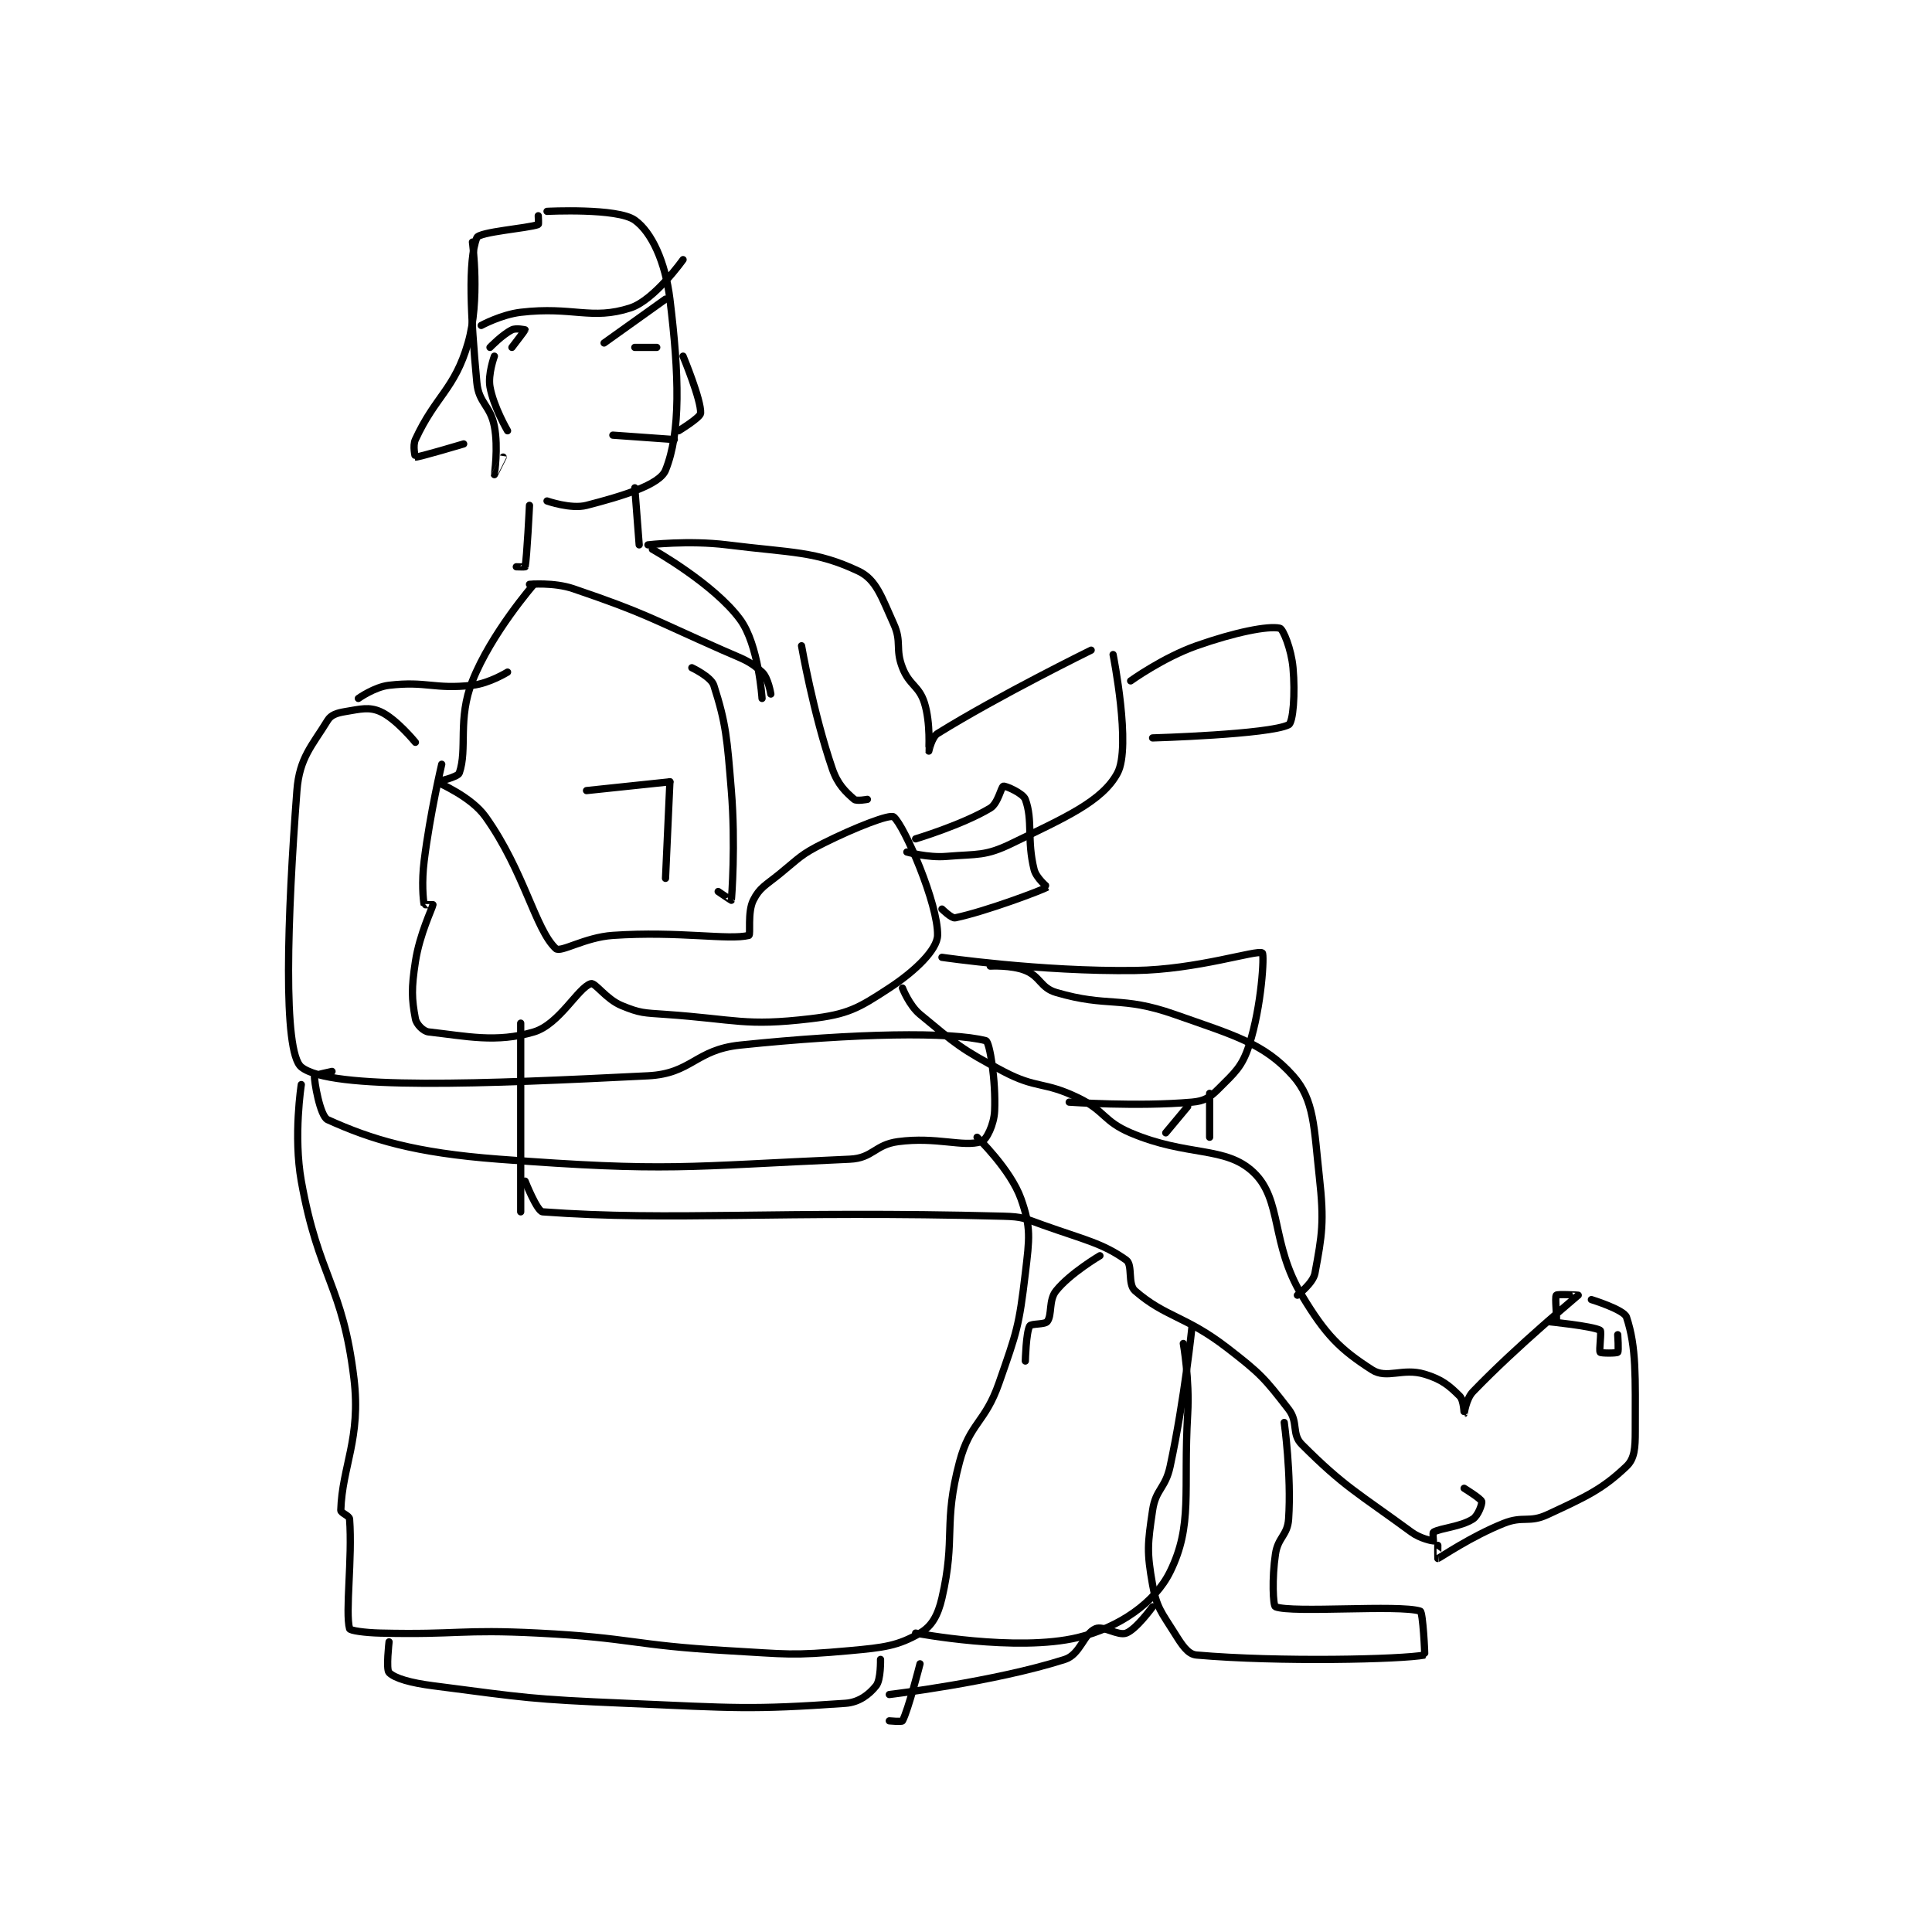 <?xml version="1.0" encoding="utf-8"?>
<!DOCTYPE svg PUBLIC "-//W3C//DTD SVG 1.1//EN" "http://www.w3.org/Graphics/SVG/1.1/DTD/svg11.dtd">
<svg viewBox="0 0 800 800" preserveAspectRatio="xMinYMin meet" xmlns="http://www.w3.org/2000/svg" version="1.1">
<g fill="none" stroke="black" stroke-linecap="round" stroke-linejoin="round" stroke-width="1.651">
<g transform="translate(122.947,87.52) scale(1.817) translate(-233,-90.133)">
<path id="0" d="M288 91.133 C288 91.133 288.116 93.092 288 93.133 C285.556 94.006 274.522 94.792 274 96.133 C271.962 101.375 272.585 113.924 274 129.133 C274.445 133.914 277.08 134.305 278 139.133 C278.94 144.068 277.996 150.119 278 150.133 C278.001 150.138 280 146.133 280 146.133 "/>
<path id="1" d="M290 90.133 C290 90.133 306.036 89.302 310 92.133 C313.859 94.889 316.96 101.667 318 110.133 C320.129 127.472 320.497 140.483 317 149.133 C315.644 152.487 307.164 155.017 299 157.133 C295.445 158.055 290 156.133 290 156.133 "/>
<path id="2" d="M286 157.133 C286 157.133 285.418 169.184 285 171.133 C284.987 171.192 283 171.133 283 171.133 "/>
<path id="3" d="M310 153.133 L311 166.133 "/>
<path id="4" d="M317 110.133 L303 120.133 "/>
<path id="5" d="M310 121.133 L315 121.133 "/>
<path id="6" d="M321 123.133 C321 123.133 325.175 133.16 325 136.133 C324.941 137.133 320 140.133 320 140.133 "/>
<path id="7" d="M319 142.133 L305 141.133 "/>
<path id="8" d="M273 97.133 C273 97.133 274.796 110.456 272 120.133 C268.943 130.716 264.619 132.126 260 142.133 C259.329 143.587 259.976 146.131 260 146.133 C260.722 146.199 271 143.133 271 143.133 "/>
<path id="9" d="M277 121.133 C277 121.133 279.78 118.243 282 117.133 C282.951 116.658 285 117.133 285 117.133 C285 117.213 282 121.133 282 121.133 "/>
<path id="10" d="M278 123.133 C278 123.133 276.491 127.251 277 130.133 C277.798 134.655 281 140.133 281 140.133 "/>
<path id="11" d="M286 175.133 C286 175.133 291.56 174.62 296 176.133 C312.646 181.808 313.303 182.756 330 190.133 C334.657 192.191 336.077 192.476 339 195.133 C340.412 196.417 341 200.133 341 200.133 "/>
<path id="12" d="M314 167.133 C314 167.133 327.993 174.964 334 183.133 C338.241 188.901 339 201.133 339 201.133 "/>
<path id="13" d="M313 166.133 C313 166.133 322.31 165.047 331 166.133 C345.846 167.989 351.229 167.505 361 172.133 C365.071 174.062 366.272 178.133 369 184.133 C370.903 188.32 369.295 189.75 371 194.133 C372.573 198.178 374.769 198.234 376 202.133 C377.455 206.74 376.988 213.106 377 213.133 C377.003 213.141 377.661 209.966 379 209.133 C392.976 200.445 414 190.133 414 190.133 "/>
<path id="14" d="M287 175.133 C287 175.133 277.298 186.262 273 197.133 C269.537 205.893 271.921 212.61 270 218.133 C269.674 219.07 264.988 220.113 265 220.133 C265.176 220.427 272.632 223.393 276 228.133 C284.81 240.532 287.329 253.785 292 258.133 C293.085 259.144 298.596 255.57 305 255.133 C320.036 254.108 331.392 256.285 336 255.133 C336.446 255.022 335.639 249.855 337 247.133 C338.441 244.252 339.774 243.754 343 241.133 C347.653 237.353 347.769 236.749 353 234.133 C360.362 230.452 368.163 227.457 369 228.133 C371.387 230.061 379.182 248.046 379 255.133 C378.916 258.388 373.936 263.244 368 267.133 C360.892 271.79 358.561 273.126 350 274.133 C335.045 275.893 333.226 274.265 317 273.133 C312.025 272.786 311.229 272.875 307 271.133 C303.461 269.676 300.979 265.84 300 266.133 C297.099 267.004 292.81 275.406 287 277.133 C278.429 279.682 271.636 278.093 263 277.133 C261.801 277 260.235 275.387 260 274.133 C259.142 269.559 259.066 267.205 260 261.133 C260.978 254.774 263.873 248.962 264 248.133 C264.003 248.115 262.01 248.181 262 248.133 C261.76 246.931 261.394 242.977 262 238.133 C263.362 227.234 266 216.133 266 216.133 "/>
<path id="15" d="M348 189.133 C348 189.133 350.656 204.462 355 217.133 C356.245 220.766 358.031 222.41 360 224.133 C360.531 224.598 363 224.133 363 224.133 "/>
<path id="16" d="M419 191.133 C419 191.133 423.193 212.163 420 218.133 C416.52 224.639 407.899 228.337 396 234.133 C389.84 237.135 388.22 236.532 381 237.133 C376.778 237.485 372 236.133 372 236.133 "/>
<path id="17" d="M323 194.133 C323 194.133 327.378 196.2 328 198.133 C330.803 206.852 331.027 210.214 332 222.133 C333 234.382 332.079 246.524 332 247.133 C331.995 247.173 329 245.133 329 245.133 "/>
<path id="18" d="M318 220.133 L299 222.133 "/>
<path id="19" d="M318 220.133 L317 242.133 "/>
<path id="20" d="M284 275.133 L284 318.133 "/>
<path id="21" d="M285 311.133 C285 311.133 287.73 318.04 289 318.133 C318.566 320.303 342.661 317.782 394 319.133 C398.425 319.25 398.762 319.62 403 321.133 C412.537 324.539 416.589 325.269 422 329.133 C423.532 330.228 422.258 334.618 424 336.133 C430.959 342.185 435.531 341.828 445 349.133 C452.568 354.972 453.522 356.044 459 363.133 C461.277 366.081 459.624 368.757 462 371.133 C471.721 380.854 474.651 382.077 487 391.133 C489.013 392.61 491.753 393.133 492 393.133 C492 393.133 491.816 391.236 492 391.133 C493.765 390.153 498.171 389.933 501 388.133 C502.178 387.383 503.157 384.684 503 384.133 C502.81 383.468 499 381.133 499 381.133 "/>
<path id="22" d="M371 267.133 C371 267.133 372.527 271.091 375 273.133 C383.21 279.916 384.226 280.975 394 286.133 C401.622 290.156 403.178 288.357 411 292.133 C417.236 295.144 416.724 297.466 423 300.133 C435.969 305.645 444.591 303.053 451 309.133 C457.589 315.385 454.904 325.308 462 337.133 C467.455 346.225 470.76 349.479 478 354.133 C481.399 356.318 484.966 353.623 490 355.133 C493.888 356.3 495.597 357.73 498 360.133 C498.924 361.058 498.999 364.134 499 364.133 C499.015 364.128 499.437 360.757 501 359.133 C511.183 348.558 524.817 337.345 525 337.133 C525.018 337.112 520.256 336.826 520 337.133 C519.631 337.576 520.225 342.458 520 343.133 C519.975 343.208 518 343.133 518 343.133 C518 343.133 528.335 344.162 530 345.133 C530.369 345.349 529.695 349.752 530 350.133 C530.195 350.377 533.75 350.383 534 350.133 C534.25 349.883 534 346.133 534 346.133 "/>
<path id="23" d="M528 338.133 C528 338.133 535.427 340.413 536 342.133 C538.294 349.014 538 355.792 538 368.133 C538 371.931 537.851 374.375 536 376.133 C530.516 381.343 526.934 382.986 518 387.133 C513.775 389.095 512.46 387.349 508 389.133 C500.485 392.139 493.557 396.948 493 397.133 C492.969 397.144 493 394.133 493 394.133 "/>
<path id="24" d="M260 211.133 C260 211.133 255.565 205.693 252 204.133 C249.422 203.005 247.492 203.551 244 204.133 C242.109 204.449 240.773 204.869 240 206.133 C236.474 211.904 233.569 214.64 233 222.133 C230.834 250.653 229.74 281.672 234 285.133 C240.581 290.48 275.96 288.985 313 287.133 C323.023 286.632 323.739 281.199 334 280.133 C360.495 277.381 382.007 277.066 390 279.133 C390.88 279.361 392.3 288.241 392 295.133 C391.866 298.222 390.153 301.767 389 302.133 C384.81 303.467 378.781 300.963 370 302.133 C364.67 302.844 364.246 305.903 359 306.133 C321.445 307.784 317.76 309.065 279 306.133 C259.774 304.679 249.994 301.654 240 297.133 C238.254 296.344 236.9 288.23 237 287.133 C237.014 286.98 241 286.133 241 286.133 "/>
<path id="25" d="M234 289.133 C234 289.133 232.155 300.832 234 311.133 C237.954 333.211 243.427 334.689 246 356.133 C247.642 369.82 243.313 376.109 243 386.133 C242.98 386.779 244.942 387.355 245 388.133 C245.671 397.191 243.978 409.337 245 413.133 C245.118 413.571 248.525 414.053 252 414.133 C269.81 414.548 270.123 413.228 288 414.133 C309.454 415.22 309.548 416.925 331 418.133 C344.896 418.916 345.526 419.358 359 418.133 C366.874 417.418 369.903 417.046 375 414.133 C377.668 412.609 379.087 410.092 380 406.133 C383.186 392.329 380.245 389.287 384 375.133 C386.388 366.133 389.798 366.314 393 357.133 C397.104 345.367 397.555 344.272 399 332.133 C399.949 324.165 400.331 321.702 398 315.133 C395.643 308.491 388 301.133 388 301.133 "/>
<path id="26" d="M254 416.133 C254 416.133 253.275 422.408 254 423.133 C255.346 424.48 258.993 425.484 264 426.133 C285.454 428.914 286.045 429.199 308 430.133 C332.852 431.191 336.292 431.657 358 430.133 C361.161 429.911 363.441 428.082 365 426.133 C366.104 424.753 366 420.133 366 420.133 "/>
<path id="27" d="M247 201.133 C247 201.133 250.662 198.518 254 198.133 C262.632 197.137 264.204 199.111 273 198.133 C276.858 197.705 281 195.133 281 195.133 "/>
<path id="28" d="M380 260.133 C380 260.133 402.483 263.428 424 263.133 C438.222 262.938 451.787 258.34 453 259.133 C453.493 259.456 452.872 271.229 450 280.133 C448.397 285.102 446.752 286.381 443 290.133 C441.013 292.12 439.789 292.887 437 293.133 C424.536 294.233 409 293.133 409 293.133 "/>
<path id="29" d="M399 352.133 C399 352.133 399.159 345.647 400 344.133 C400.317 343.563 403.46 343.853 404 343.133 C405.147 341.604 404.272 338.293 406 336.133 C409.214 332.115 416 328.133 416 328.133 "/>
<path id="30" d="M431 300.133 L436 294.133 "/>
<path id="31" d="M441 291.133 L441 301.133 "/>
<path id="32" d="M435 348.133 C435 348.133 436.452 356.307 436 364.133 C434.974 381.92 437.215 389.495 432 400.133 C428.525 407.222 420.399 412.865 411 415.133 C396.968 418.52 374 414.133 374 414.133 "/>
<path id="33" d="M375 421.133 C375 421.133 372.324 431.674 371 434.133 C370.859 434.396 368 434.133 368 434.133 "/>
<path id="34" d="M368 428.133 C368 428.133 391.797 425.305 408 420.133 C411.516 419.011 412.297 414.292 415 413.133 C416.777 412.372 420.156 414.843 422 414.133 C424.316 413.243 428 408.133 428 408.133 "/>
<path id="35" d="M423 197.133 C423 197.133 430.386 191.821 438 189.133 C446.719 186.056 454.332 184.527 457 185.133 C457.744 185.303 459.614 189.888 460 194.133 C460.537 200.043 460.031 206.618 459 207.133 C454.533 209.367 428 210.133 428 210.133 "/>
<path id="36" d="M374 233.133 C374 233.133 384.671 229.931 391 226.133 C392.791 225.059 393.5 221.258 394 221.133 C394.5 221.008 398.487 222.74 399 224.133 C400.774 228.949 399.306 233.358 401 240.133 C401.488 242.084 404.024 244.119 404 244.133 C402.924 244.791 390.008 249.673 383 251.133 C382.194 251.301 380 249.133 380 249.133 "/>
<path id="37" d="M275 116.133 C275 116.133 279.567 113.655 284 113.133 C295.904 111.733 300.092 115.022 309 112.133 C314.476 110.357 321 101.133 321 101.133 "/>
<path id="38" d="M391 262.133 C391 262.133 395.802 261.854 399 263.133 C402.426 264.504 402.46 267.092 406 268.133 C417.899 271.633 420.752 268.824 433 273.133 C446.596 277.917 453.409 279.744 460 287.133 C464.907 292.635 464.759 298.963 466 310.133 C467.148 320.465 466.624 323.365 465 332.133 C464.58 334.402 461 337.133 461 337.133 "/>
<path id="39" d="M458 366.133 C458 366.133 459.67 378.077 459 388.133 C458.749 391.893 456.581 392.26 456 396.133 C455.175 401.634 455.457 407.919 456 408.133 C459.836 409.644 484.189 407.577 489 409.133 C489.611 409.331 490.094 419.115 490 419.133 C484.924 420.129 456.798 420.782 438 419.133 C436.034 418.961 434.711 416.872 433 414.133 C430.025 409.373 428.939 408.391 428 403.133 C426.658 395.618 426.854 393.866 428 386.133 C428.714 381.315 430.916 381.193 432 376.133 C435.303 360.721 437 344.133 437 344.133 "/>
</g>
</g>
</svg>
